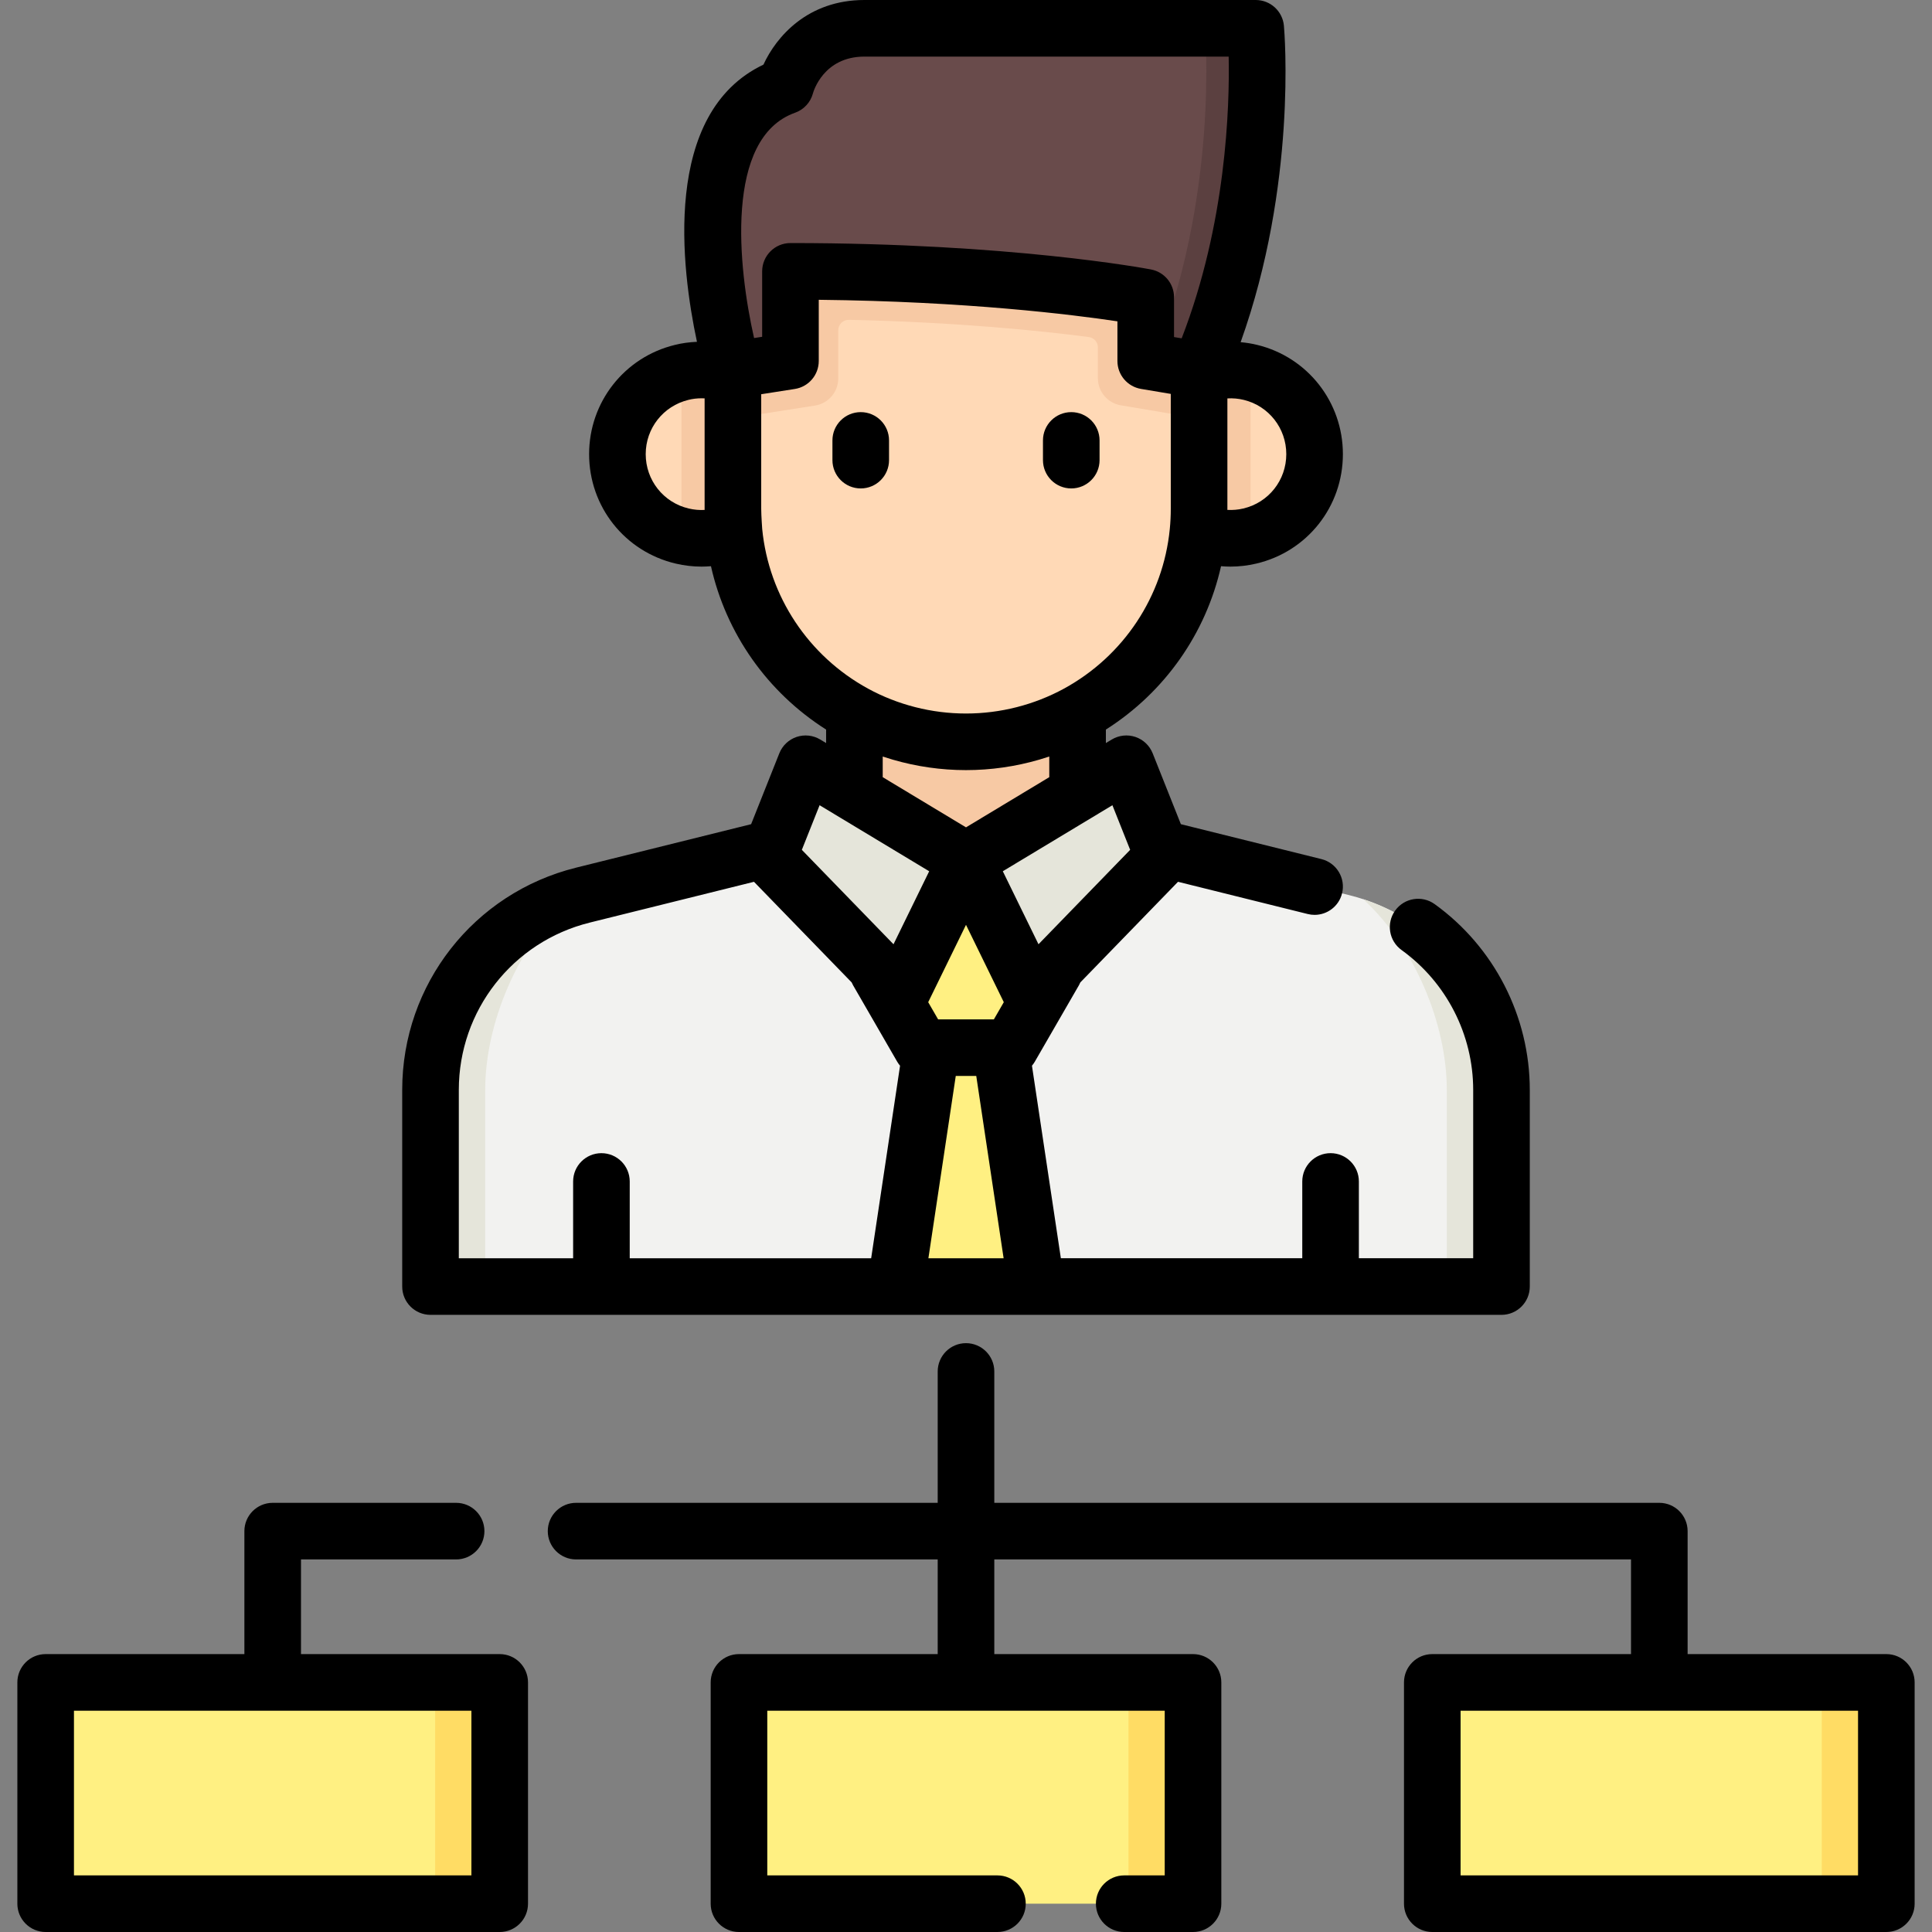 <?xml version="1.0" encoding="iso-8859-1"?>
<!-- Generator: Adobe Illustrator 19.0.0, SVG Export Plug-In . SVG Version: 6.00 Build 0)  -->
<svg version="1.1" id="Capa_1" xmlns="http://www.w3.org/2000/svg" xmlns:xlink="http://www.w3.org/1999/xlink" x="0px" y="0px"
	 viewBox="0 0 512 512" style="enable-background:new 0 0 512 512;" xml:space="preserve">
<rect x="0" y="0" width="512" height="512" fill="#808080" stroke="none"/>
<path style="fill:#F2F2F0;" d="M284.115,218.994h-56.229l-73.418,18.223c-23.721,5.888-40.377,27.183-40.377,51.624v52.109H397.91
	v-52.109c0-24.441-16.656-45.736-40.377-51.624L284.115,218.994z"/>
<g>
	<path style="fill:#E5E5DA;" d="M150.765,238.286c-13.606,12.412-22.181,33.016-22.181,50.554v52.111h-14.492V288.84
		C114.092,265.693,129.027,245.364,150.765,238.286z"/>
	<path style="fill:#E5E5DA;" d="M361.237,238.286c13.606,12.412,22.181,33.016,22.181,50.554v52.111h14.492V288.84
		C397.91,265.693,382.975,245.364,361.237,238.286z"/>
</g>
<g>
	<polygon style="fill:#FFF082;" points="274.68,340.951 237.325,340.951 246.828,277.64 265.176,277.64 	"/>
	<polygon style="fill:#FFF082;" points="244.28,277.64 232.56,257.34 244.28,237.041 267.72,237.041 279.44,257.34 267.72,277.64 	
		"/>
</g>
<rect x="226.44" y="173.33" style="fill:#F7C9A4;" width="59.13" height="54.775"/>
<path style="fill:#FFD9B6;" d="M348.378,120.35c0,10.556-7.333,19.402-17.177,21.707c-1.647,0.396-3.358,0.602-5.124,0.602
	c-12.322,0-22.309-9.986-22.309-22.309c0-12.314,9.986-22.301,22.309-22.301c1.837,0,3.619,0.222,5.322,0.641
	C341.148,101.074,348.378,109.873,348.378,120.35z"/>
<path style="fill:#F7C9A4;" d="M331.4,98.691v37.941c0,1.821-0.063,3.635-0.198,5.425c-1.647,0.396-3.358,0.602-5.124,0.602
	c-12.322,0-22.309-9.986-22.309-22.309c0-12.314,9.986-22.301,22.309-22.301C327.915,98.049,329.697,98.271,331.4,98.691z"/>
<path style="fill:#FFD9B6;" d="M208.239,120.35c0,12.322-9.986,22.309-22.309,22.309c-1.766,0-3.484-0.206-5.132-0.602
	c-9.852-2.312-17.177-11.15-17.177-21.707c0-10.477,7.23-19.268,16.979-21.651c1.703-0.428,3.492-0.649,5.33-0.649
	C198.253,98.049,208.239,108.035,208.239,120.35z"/>
<path style="fill:#F7C9A4;" d="M208.239,120.35c0,12.322-9.986,22.309-22.309,22.309c-1.766,0-3.484-0.206-5.132-0.602
	c-0.135-1.79-0.198-3.603-0.198-5.425V98.699c1.703-0.428,3.492-0.649,5.33-0.649C198.253,98.049,208.239,108.035,208.239,120.35z"
	/>
<path style="fill:#FFD9B6;" d="M317.77,56.6v78.219c0,34.116-27.654,61.77-61.77,61.77s-61.77-27.654-61.77-61.77V56.6H317.77z"/>
<path style="fill:#F7C9A4;" d="M317.77,56.6v54.287l-20.734-3.472c-3.509-0.588-6.081-3.625-6.081-7.183v-8.155
	c0-1.399-1.035-2.579-2.422-2.76c-12.834-1.673-34.845-3.934-63.549-4.562c-1.558-0.034-2.839,1.224-2.839,2.783v12.745
	c0,3.588-2.613,6.642-6.159,7.196l-21.757,3.401V56.6H317.77z"/>
<path style="fill:#694B4B;" d="M194.267,98.046c0,0-18.84-63.618,13.92-75.233c0,0,4.127-15.311,20.894-15.311s103.698,0,103.698,0
	s4.127,46.46-14.961,90.544L303.63,95.67V78.776c0,0-36.114-6.863-94.154-6.863v23.758L194.267,98.046z"/>
<path style="fill:#5B4040;" d="M317.818,98.049l-12.568-2.107C323.314,52.497,319.315,7.5,319.315,7.5c8.196,0,13.463,0,13.463,0
	S336.903,53.962,317.818,98.049z"/>
<g>
	<polygon style="fill:#E5E5DA;" points="213.5,202.406 256,228.011 238.842,263.12 203.733,226.955 	"/>
	<polygon style="fill:#E5E5DA;" points="298.5,202.406 256,228.011 273.158,263.12 308.267,226.955 	"/>
</g>
<rect x="12.1" y="445.85" style="fill:#FFF082;" width="120.33" height="58.647"/>
<rect x="115.32" y="445.85" style="fill:#FFDC64;" width="17.11" height="58.647"/>
<rect x="195.84" y="445.85" style="fill:#FFF082;" width="120.33" height="58.647"/>
<rect x="299.06" y="445.85" style="fill:#FFDC64;" width="17.11" height="58.647"/>
<rect x="379.57" y="445.85" style="fill:#FFF082;" width="120.33" height="58.647"/>
<rect x="482.79" y="445.85" style="fill:#FFDC64;" width="17.11" height="58.647"/>
<path d="M114.09,348.45h283.82c4.142,0,7.5-3.358,7.5-7.5v-52.11c0-19.458-9.423-37.863-25.206-49.235
	c-3.361-2.422-8.048-1.66-10.469,1.701c-2.421,3.361-1.66,8.048,1.701,10.469c11.881,8.561,18.975,22.417,18.975,37.065v44.61
	h-30.295v-20.349c0-4.142-3.358-7.5-7.5-7.5s-7.5,3.358-7.5,7.5v20.349h-63.977l-7.659-51.025c0.269-0.324,0.522-0.663,0.737-1.035
	l11.72-20.3c0.138-0.239,0.253-0.487,0.362-0.737l25.888-26.667l34.386,8.542c0.607,0.151,1.215,0.223,1.814,0.223
	c3.365,0,6.425-2.281,7.273-5.694c0.999-4.02-1.451-8.088-5.471-9.087l-37.245-9.252l-7.474-18.786
	c-0.814-2.046-2.487-3.632-4.574-4.335c-2.089-0.703-4.378-0.453-6.265,0.683l-1.56,0.94v-3.575
	c15.577-9.879,26.519-25.471,30.518-43.296c0.825,0.068,1.655,0.11,2.492,0.11c2.293,0,4.596-0.27,6.833-0.798
	c13.523-3.171,22.967-15.102,22.967-29.012c0-13.781-9.335-25.684-22.681-28.941c-1.443-0.356-2.922-0.59-4.418-0.724
	c14.97-41.844,11.632-82.024,11.47-83.849C339.907,2.966,336.665,0,332.78,0h-103.7c-15.061,0-23.377,9.755-26.761,17.13
	c-26.99,12.835-21.753,54.146-17.618,73.456c-2.026,0.082-4.012,0.354-5.88,0.827c-13.367,3.263-22.702,15.162-22.702,28.936
	c0,13.897,9.441,25.826,22.954,29.009c2.25,0.532,4.556,0.801,6.856,0.801c0.834,0,1.661-0.042,2.483-0.109
	c4.001,17.826,14.941,33.414,30.517,43.294v3.576l-1.56-0.94c-1.886-1.136-4.176-1.386-6.265-0.683
	c-2.087,0.703-3.76,2.289-4.574,4.335l-7.474,18.786l-46.394,11.523c-27.127,6.735-46.073,30.956-46.073,58.898v52.11
	C106.59,345.092,109.948,348.45,114.09,348.45z M256,245.092l10.017,20.498l-2.627,4.551h-14.78l-2.627-4.551L256,245.092z
	 M246.035,333.45l7.251-48.31h5.432l7.252,48.31H246.035z M294.799,213.392l4.704,11.824l-24.292,25.023l-9.456-19.349
	L294.799,213.392z M340.88,120.35c0,6.91-4.685,12.835-11.405,14.411c-1.397,0.33-2.816,0.442-4.212,0.367
	c0-0.103,0.008-0.205,0.008-0.308v-29.24c1.463-0.081,2.935,0.046,4.352,0.396C336.25,107.594,340.88,113.505,340.88,120.35z
	 M210.698,29.878c2.324-0.824,4.094-2.738,4.734-5.119C215.54,24.36,218.184,15,229.08,15h96.531
	c0.27,13.338-0.637,44.192-12.457,74.662l-2.025-0.339V78.78c0-3.602-2.56-6.695-6.098-7.368
	c-1.503-0.286-37.472-7.002-95.552-7.002c-4.142,0-7.5,3.358-7.5,7.5v17.342l-2.14,0.334
	C195.588,70.907,191.961,36.526,210.698,29.878z M182.519,134.76c-6.711-1.581-11.399-7.506-11.399-14.41
	c0-6.839,4.63-12.746,11.32-14.379c1.104-0.28,2.278-0.421,3.49-0.421c0.268,0,0.534,0.007,0.8,0.021v29.249l0,0
	c0,0.106,0,0.213,0,0.319C185.339,135.215,183.91,135.089,182.519,134.76z M201.73,134.82v-30.346l8.909-1.394
	c3.65-0.571,6.341-3.715,6.341-7.41V79.449c39.166,0.411,67.373,3.942,79.15,5.706V95.67c0,3.664,2.647,6.791,6.26,7.397l7.88,1.321
	v30.432c0,1.797-0.088,3.593-0.262,5.351c-0.002,0.017-0.003,0.034-0.005,0.051c-1.756,17.829-12.233,33.629-28.025,42.264
	c-7.919,4.32-16.902,6.604-25.978,6.604s-18.059-2.284-25.971-6.601c-15.805-8.643-26.285-24.452-28.036-42.3
	C201.993,140.188,201.73,136.592,201.73,134.82z M233.93,200.488c0.106,0.035,0.213,0.065,0.319,0.099
	c0.745,0.246,1.494,0.48,2.247,0.701c0.043,0.013,0.086,0.027,0.129,0.039c6.271,1.821,12.805,2.762,19.374,2.762
	c6.567,0,13.097-0.94,19.368-2.76c0.057-0.017,0.114-0.035,0.171-0.052c0.737-0.216,1.471-0.446,2.201-0.686
	c0.11-0.036,0.221-0.066,0.33-0.103v5.47L256,219.255l-22.07-13.297V200.488z M217.201,213.392l29.044,17.499l-9.456,19.349
	l-24.292-25.023L217.201,213.392z M121.59,288.84c0-21.036,14.264-39.27,34.688-44.341l43.536-10.813l25.889,26.668
	c0.109,0.249,0.224,0.497,0.362,0.736l11.72,20.3c0.215,0.373,0.47,0.714,0.74,1.039l-7.658,51.021h-63.982v-20.349
	c0-4.142-3.358-7.5-7.5-7.5s-7.5,3.358-7.5,7.5v20.349H121.59V288.84z"/>
<path d="M132.429,438.353H79.765v-25.087h41.11c4.142,0,7.5-3.358,7.5-7.5s-3.358-7.5-7.5-7.5h-48.61c-4.142,0-7.5,3.358-7.5,7.5
	v32.587H12.101c-4.142,0-7.5,3.358-7.5,7.5V504.5c0,4.142,3.358,7.5,7.5,7.5h120.328c4.142,0,7.5-3.358,7.5-7.5v-58.647
	C139.929,441.711,136.571,438.353,132.429,438.353z M124.929,497H19.601v-43.647h105.328V497z"/>
<path d="M499.899,438.353h-52.664v-32.587c0-4.142-3.358-7.5-7.5-7.5H263.5v-34.815c0-4.142-3.358-7.5-7.5-7.5s-7.5,3.358-7.5,7.5
	v34.815h-95.833c-4.142,0-7.5,3.358-7.5,7.5s3.358,7.5,7.5,7.5H248.5v25.087h-52.664c-4.142,0-7.5,3.358-7.5,7.5V504.5
	c0,4.142,3.358,7.5,7.5,7.5h68.497c4.142,0,7.5-3.358,7.5-7.5s-3.358-7.5-7.5-7.5h-60.997v-43.647h105.327V497h-10.736
	c-4.142,0-7.5,3.358-7.5,7.5s3.358,7.5,7.5,7.5h18.236c4.142,0,7.5-3.358,7.5-7.5v-58.647c0-4.142-3.358-7.5-7.5-7.5H263.5v-25.087
	h168.735v25.087h-52.664c-4.142,0-7.5,3.358-7.5,7.5V504.5c0,4.142,3.358,7.5,7.5,7.5h120.328c4.142,0,7.5-3.358,7.5-7.5v-58.647
	C507.399,441.711,504.041,438.353,499.899,438.353z M492.399,497H387.071v-43.647h105.328L492.399,497L492.399,497z"/>
<path d="M228.104,129.441c-4.142,0-7.5-3.358-7.5-7.5v-5.223c0-4.142,3.358-7.5,7.5-7.5s7.5,3.358,7.5,7.5v5.223
	C235.604,126.083,232.246,129.441,228.104,129.441z"/>
<path d="M283.896,129.441c-4.142,0-7.5-3.358-7.5-7.5v-5.223c0-4.142,3.358-7.5,7.5-7.5s7.5,3.358,7.5,7.5v5.223
	C291.396,126.083,288.038,129.441,283.896,129.441z"/>
<g>
</g>
<g>
</g>
<g>
</g>
<g>
</g>
<g>
</g>
<g>
</g>
<g>
</g>
<g>
</g>
<g>
</g>
<g>
</g>
<g>
</g>
<g>
</g>
<g>
</g>
<g>
</g>
<g>
</g>
</svg>
